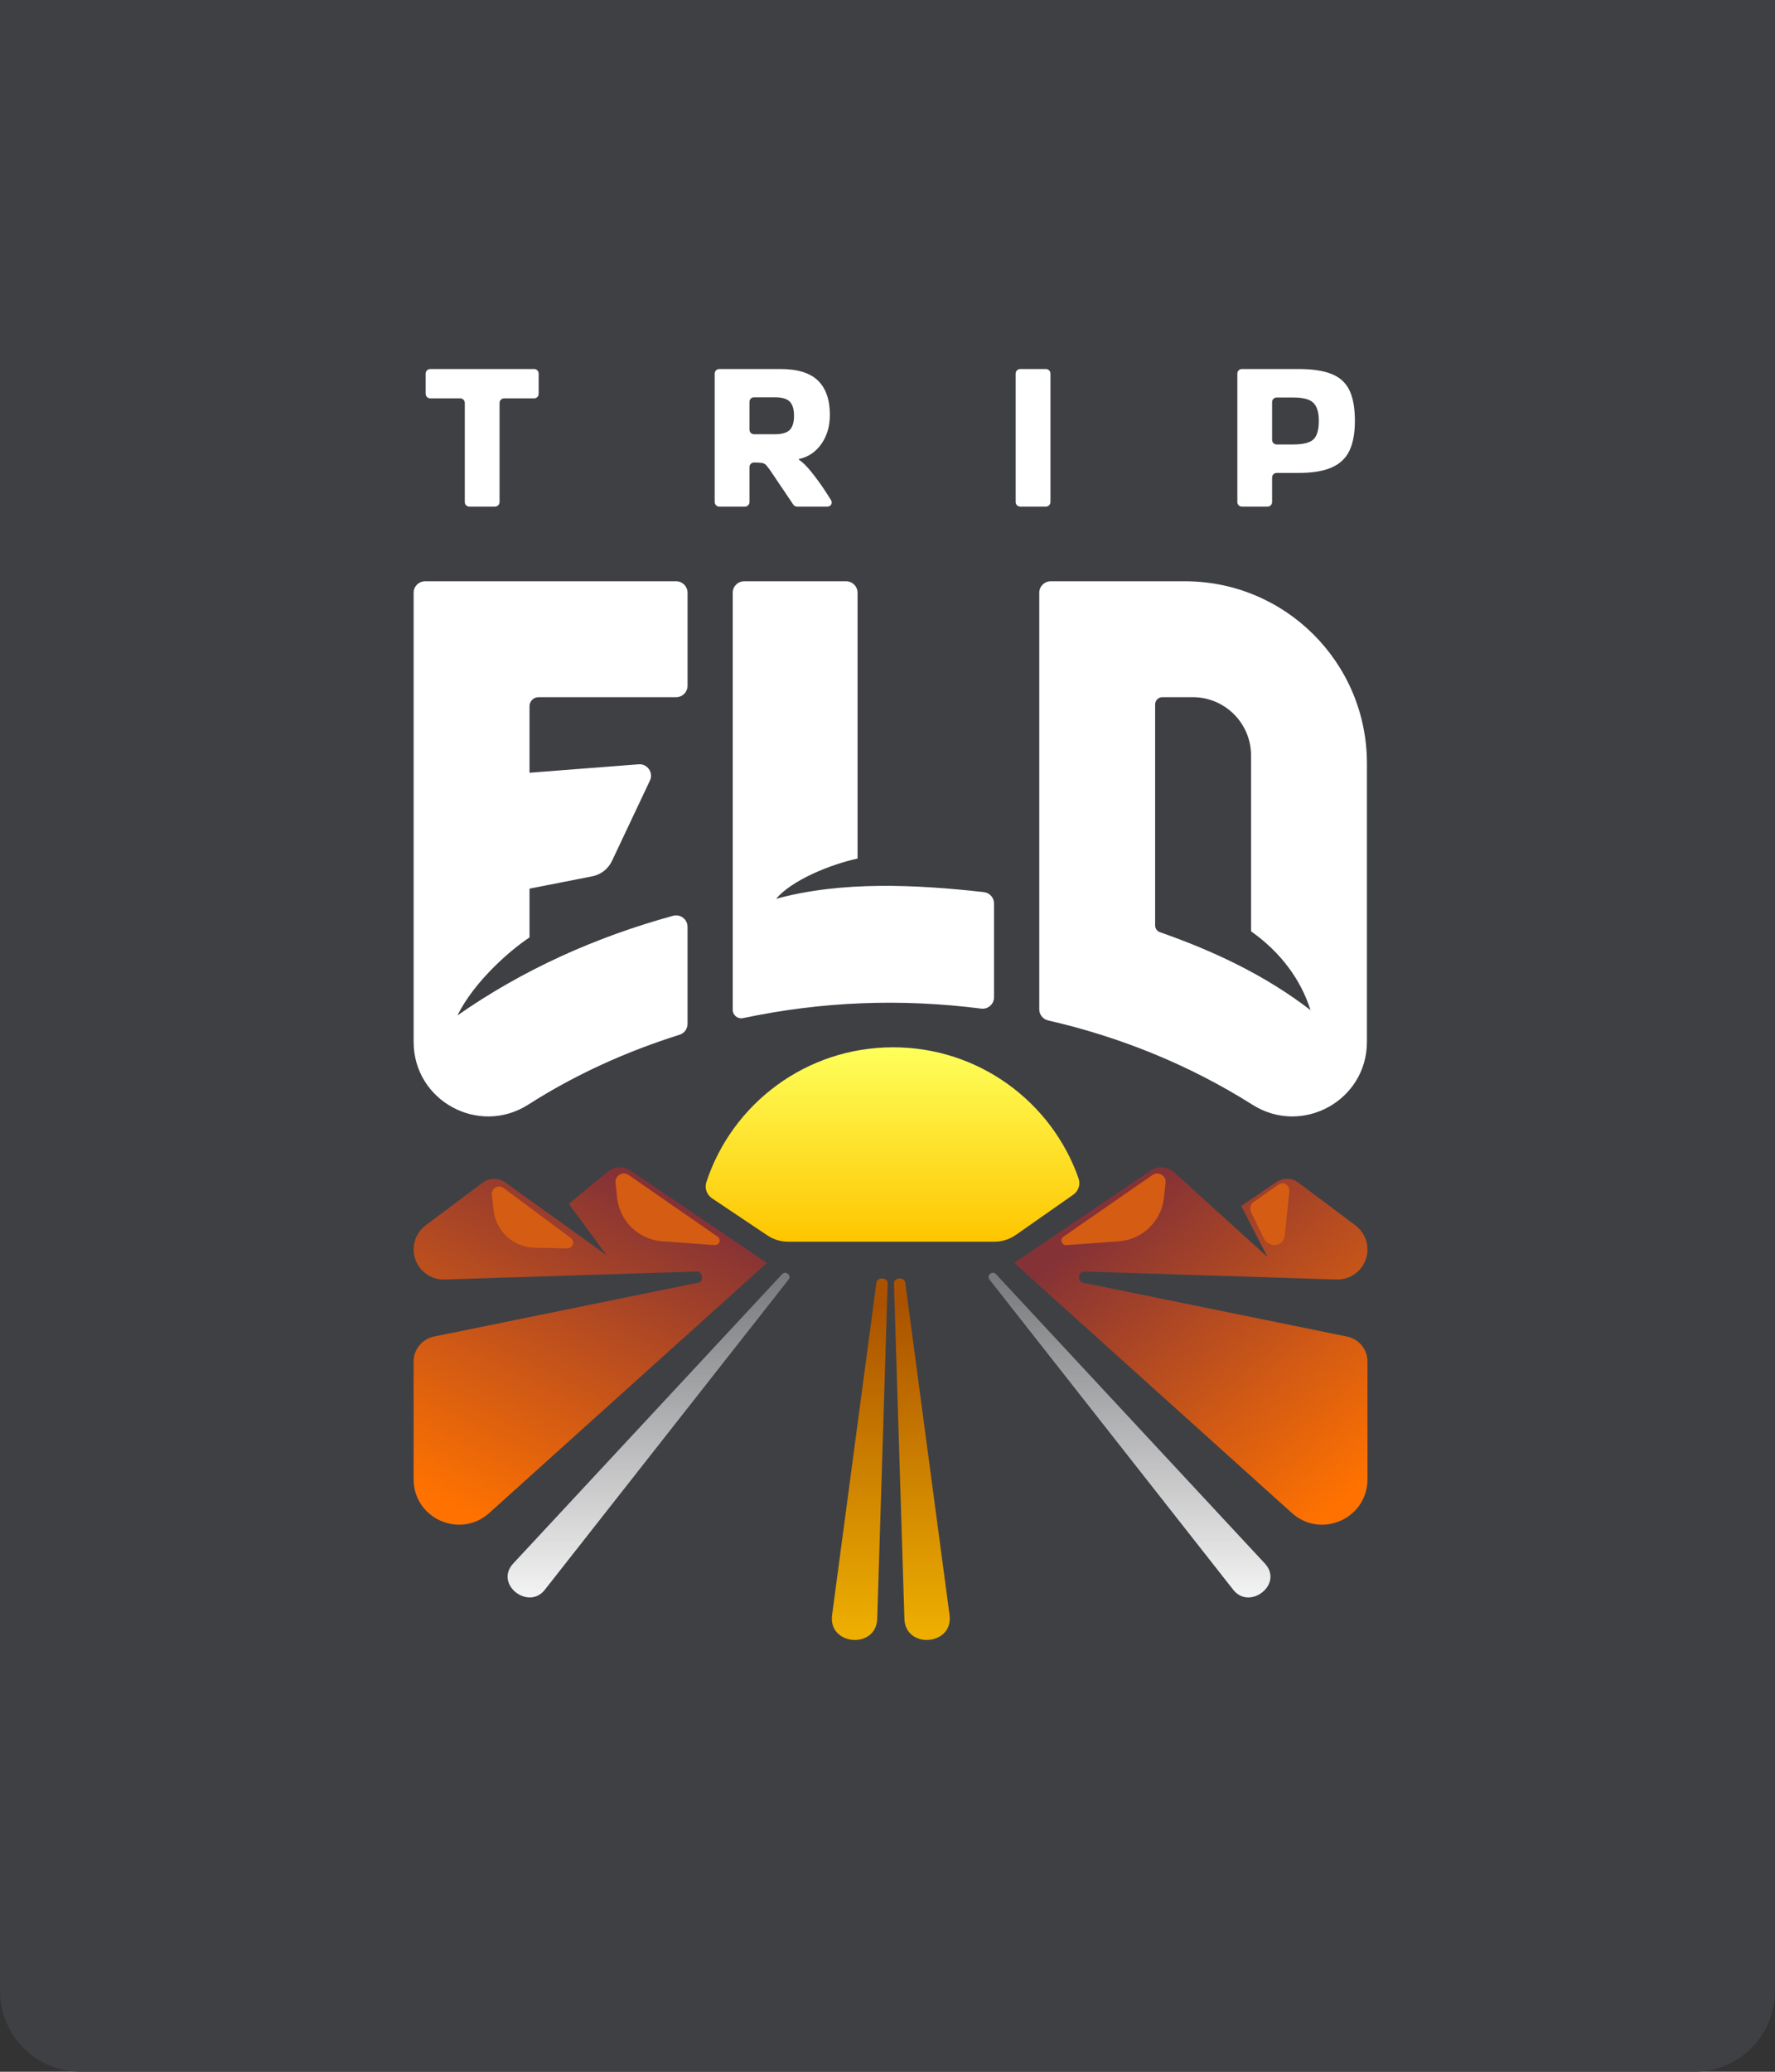 <svg width="132" height="154" viewBox="0 0 132 154" fill="none" xmlns="http://www.w3.org/2000/svg">
<rect x="0" y="0" width="132" height="154" fill="#333333" stroke="none"/>
<path d="M0 0H132V148C132 151.314 129.314 154 126 154H6C2.686 154 0 151.314 0 148V0Z" fill="#3F4044"/>
<path d="M34.565 37.32V29.951C34.565 29.763 34.413 29.611 34.225 29.611H31.994C31.807 29.611 31.655 29.459 31.655 29.272V27.769C31.655 27.582 31.807 27.43 31.994 27.43H39.72C39.907 27.43 40.059 27.582 40.059 27.769V29.272C40.059 29.46 39.907 29.612 39.72 29.612H37.489C37.302 29.612 37.15 29.764 37.15 29.952V37.32C37.15 37.507 36.998 37.659 36.81 37.659H34.903C34.716 37.659 34.564 37.507 34.564 37.32H34.565ZM55.395 37.659H53.489C53.301 37.659 53.149 37.507 53.149 37.32V27.769C53.149 27.582 53.301 27.43 53.489 27.43H58.03C59.311 27.43 60.246 27.718 60.834 28.294C61.421 28.87 61.714 29.719 61.714 30.84C61.714 31.68 61.504 32.399 61.084 32.997C60.664 33.596 60.109 33.97 59.419 34.12L59.403 34.168C59.673 34.341 59.968 34.626 60.292 35.025C60.616 35.424 60.936 35.857 61.254 36.326C61.415 36.564 61.631 36.905 61.805 37.182C61.935 37.39 61.786 37.659 61.541 37.659H59.277C59.164 37.659 59.059 37.603 58.995 37.51L57.351 35.073C57.2 34.847 57.079 34.685 56.988 34.588C56.897 34.491 56.788 34.432 56.664 34.411C56.54 34.39 56.343 34.379 56.075 34.379C55.887 34.379 55.735 34.531 55.735 34.718V37.321C55.735 37.508 55.583 37.66 55.395 37.66V37.659ZM57.61 29.531H56.075C55.887 29.531 55.735 29.683 55.735 29.871V31.939C55.735 32.126 55.887 32.278 56.075 32.278H57.61C58.149 32.278 58.523 32.171 58.733 31.955C58.943 31.739 59.048 31.39 59.048 30.905C59.048 30.42 58.943 30.07 58.733 29.855C58.522 29.639 58.148 29.531 57.61 29.531ZM77.778 37.659H75.871C75.684 37.659 75.532 37.507 75.532 37.32V27.769C75.532 27.582 75.684 27.43 75.871 27.43H77.778C77.966 27.43 78.118 27.582 78.118 27.769V37.32C78.118 37.507 77.966 37.659 77.778 37.659ZM94.262 37.659H92.355C92.168 37.659 92.016 37.507 92.016 37.32V27.769C92.016 27.582 92.168 27.43 92.355 27.43H96.573C97.596 27.43 98.415 27.554 99.029 27.802C99.644 28.049 100.086 28.454 100.354 29.014C100.624 29.574 100.758 30.334 100.758 31.293C100.758 32.197 100.623 32.933 100.354 33.498C100.085 34.064 99.643 34.482 99.029 34.75C98.415 35.02 97.597 35.154 96.573 35.154H94.94C94.753 35.154 94.601 35.306 94.601 35.494V37.32C94.601 37.507 94.449 37.659 94.261 37.659H94.262ZM96.153 29.547H94.94C94.753 29.547 94.601 29.699 94.601 29.887V32.698C94.601 32.886 94.753 33.038 94.94 33.038H96.153C96.917 33.038 97.429 32.909 97.688 32.65C97.946 32.392 98.076 31.939 98.076 31.293C98.076 30.646 97.946 30.234 97.688 29.959C97.429 29.685 96.917 29.547 96.153 29.547Z" fill="white"/>
<path d="M58.643 95.114L40.512 118.178C39.297 119.726 36.737 117.756 38.171 116.214L58.167 94.707C58.422 94.434 58.89 94.801 58.644 95.114H58.643ZM94.057 116.214L74.061 94.707C73.806 94.434 73.338 94.801 73.585 95.114L91.715 118.178C92.93 119.726 95.491 117.756 94.056 116.214H94.057Z" fill="url(#paint0_linear_34_694)"/>
<path d="M66.012 95.401L65.236 120.331C65.164 122.606 61.576 122.325 61.879 120.055L65.175 95.343C65.233 94.904 66.027 94.941 66.013 95.4L66.012 95.401ZM70.615 120.055L67.319 95.343C67.262 94.904 66.468 94.941 66.481 95.4L67.258 120.33C67.33 122.605 70.918 122.324 70.614 120.054L70.615 120.055Z" fill="url(#paint1_linear_34_694)"/>
<path d="M46.884 87.01C46.364 86.658 45.675 86.691 45.192 87.092L42.301 89.486L45.102 93.293L37.538 87.869C37.04 87.531 36.382 87.546 35.899 87.907L31.657 91.082C31.092 91.504 30.76 92.168 30.76 92.873C30.76 94.136 31.805 95.149 33.068 95.109L51.8 94.515C52.239 94.471 52.386 95.253 51.936 95.343L32.274 99.35C31.394 99.531 30.76 100.307 30.76 101.207V109.962C30.76 112.878 34.215 114.416 36.383 112.465C38.55 110.514 57.032 93.876 57.032 93.876L46.885 87.011L46.884 87.01Z" fill="url(#paint2_linear_34_694)"/>
<path d="M80.517 95.344C80.068 95.252 80.213 94.471 80.654 94.516L99.385 95.11C100.648 95.15 101.693 94.138 101.693 92.874C101.693 92.168 101.361 91.505 100.797 91.083L96.555 87.908C96.072 87.547 95.414 87.532 94.916 87.87L92.303 89.641L94.264 93.445L87.261 87.093C86.778 86.692 86.089 86.659 85.569 87.011L75.421 93.876L96.071 112.465C98.239 114.417 101.694 112.878 101.694 109.962V101.207C101.694 100.307 101.06 99.531 100.179 99.351L80.517 95.344Z" fill="url(#paint3_linear_34_694)"/>
<path d="M66.416 77.849C59.935 77.849 54.441 82.052 52.531 87.869C52.384 88.318 52.556 88.809 52.949 89.072L57.066 91.83C57.525 92.137 58.066 92.301 58.617 92.301H73.942C74.514 92.301 75.073 92.125 75.542 91.797L79.817 88.804C80.203 88.534 80.366 88.039 80.209 87.594C78.219 81.919 72.796 77.848 66.416 77.848V77.849Z" fill="url(#paint4_linear_34_694)"/>
<path d="M51.131 44.06V50.973C51.131 51.444 50.75 51.825 50.28 51.825H40.046C39.678 51.825 39.378 52.124 39.378 52.492V57.439L47.496 56.812C48.147 56.761 48.611 57.434 48.331 58.025L45.509 63.998C45.229 64.59 44.686 65.012 44.045 65.139L39.378 66.056V69.681C37.794 70.734 35.234 73.025 34.017 75.481C38.904 72.066 44.312 69.651 50.05 68.074C50.593 67.924 51.13 68.331 51.13 68.894V76.105C51.13 76.476 50.891 76.806 50.537 76.916C46.591 78.156 42.764 79.881 39.278 82.115C35.584 84.457 30.76 81.819 30.76 77.444V44.06C30.76 43.589 31.141 43.208 31.612 43.208H50.28C50.75 43.208 51.131 43.589 51.131 44.06ZM101.653 56.74V77.443C101.653 81.818 96.828 84.457 93.133 82.114C88.475 79.172 83.316 77.078 77.948 75.853C77.561 75.766 77.286 75.421 77.286 75.024V44.06C77.286 43.589 77.667 43.208 78.138 43.208H88.121C95.594 43.208 101.653 49.267 101.653 56.74ZM97.458 75.088C96.742 72.831 95.256 70.795 93.036 69.226V56.157C93.036 53.764 91.096 51.824 88.704 51.824H86.439C86.143 51.824 85.903 52.065 85.903 52.361V68.787C85.903 69.015 86.047 69.218 86.264 69.293C90.261 70.693 94.083 72.486 97.459 75.087L97.458 75.088ZM73.165 66.313C68.156 65.753 62.612 65.472 57.713 66.811C58.889 65.428 61.702 64.272 63.774 63.819V44.06C63.774 43.589 63.393 43.208 62.922 43.208H55.342C54.871 43.208 54.49 43.589 54.49 44.06V75.059C54.49 75.463 54.861 75.764 55.257 75.68C61.131 74.438 67.003 74.213 72.961 74.972C73.472 75.037 73.923 74.642 73.923 74.128V67.162C73.923 66.727 73.597 66.362 73.165 66.314V66.313Z" fill="white"/>
<path d="M46.746 87.339L53.369 91.928C53.655 92.127 53.497 92.578 53.15 92.552L49.245 92.27C47.494 92.143 46.083 90.779 45.894 89.027L45.774 87.922C45.716 87.389 46.308 87.036 46.747 87.339H46.746Z" fill="#D55C13"/>
<path d="M37.442 88.305L42.449 92.025C42.783 92.273 42.602 92.803 42.186 92.795L39.762 92.749C38.189 92.719 36.881 91.528 36.705 89.964L36.574 88.804C36.521 88.33 37.058 88.02 37.442 88.305Z" fill="#D55C13"/>
<path d="M85.708 87.339L79.085 91.928C78.799 92.127 78.957 92.578 79.304 92.552L83.209 92.27C84.96 92.143 86.371 90.779 86.56 89.027L86.68 87.922C86.738 87.389 86.146 87.036 85.707 87.339H85.708Z" fill="#D55C13"/>
<path d="M95.064 88.064L93.199 89.367C92.981 89.542 92.915 89.866 93.045 90.124L93.987 92.058C94.338 92.756 95.449 92.72 95.539 91.847L95.88 88.573C95.931 88.09 95.425 87.775 95.065 88.065L95.064 88.064Z" fill="#D55C13"/>
<defs>
<linearGradient id="paint0_linear_34_694" x1="66.115" y1="120.99" x2="66.115" y2="94.736" gradientUnits="userSpaceOnUse">
<stop stop-color="white"/>
<stop offset="1" stop-color="white" stop-opacity="0.3"/>
</linearGradient>
<linearGradient id="paint1_linear_34_694" x1="66.247" y1="121.32" x2="66.247" y2="97.042" gradientUnits="userSpaceOnUse">
<stop stop-color="#EDAE00"/>
<stop offset="1" stop-color="#AB5200"/>
</linearGradient>
<linearGradient id="paint2_linear_34_694" x1="34.318" y1="112.365" x2="46.577" y2="87.721" gradientUnits="userSpaceOnUse">
<stop stop-color="#FF7200"/>
<stop offset="1" stop-color="#853236"/>
</linearGradient>
<linearGradient id="paint3_linear_34_694" x1="102.222" y1="109.664" x2="84.885" y2="88.487" gradientUnits="userSpaceOnUse">
<stop stop-color="#FF7200"/>
<stop offset="1" stop-color="#853236"/>
</linearGradient>
<linearGradient id="paint4_linear_34_694" x1="66.373" y1="77.977" x2="66.373" y2="92.178" gradientUnits="userSpaceOnUse">
<stop stop-color="#FEFF5A"/>
<stop offset="1" stop-color="#FEC600"/>
</linearGradient>
</defs>
</svg>
